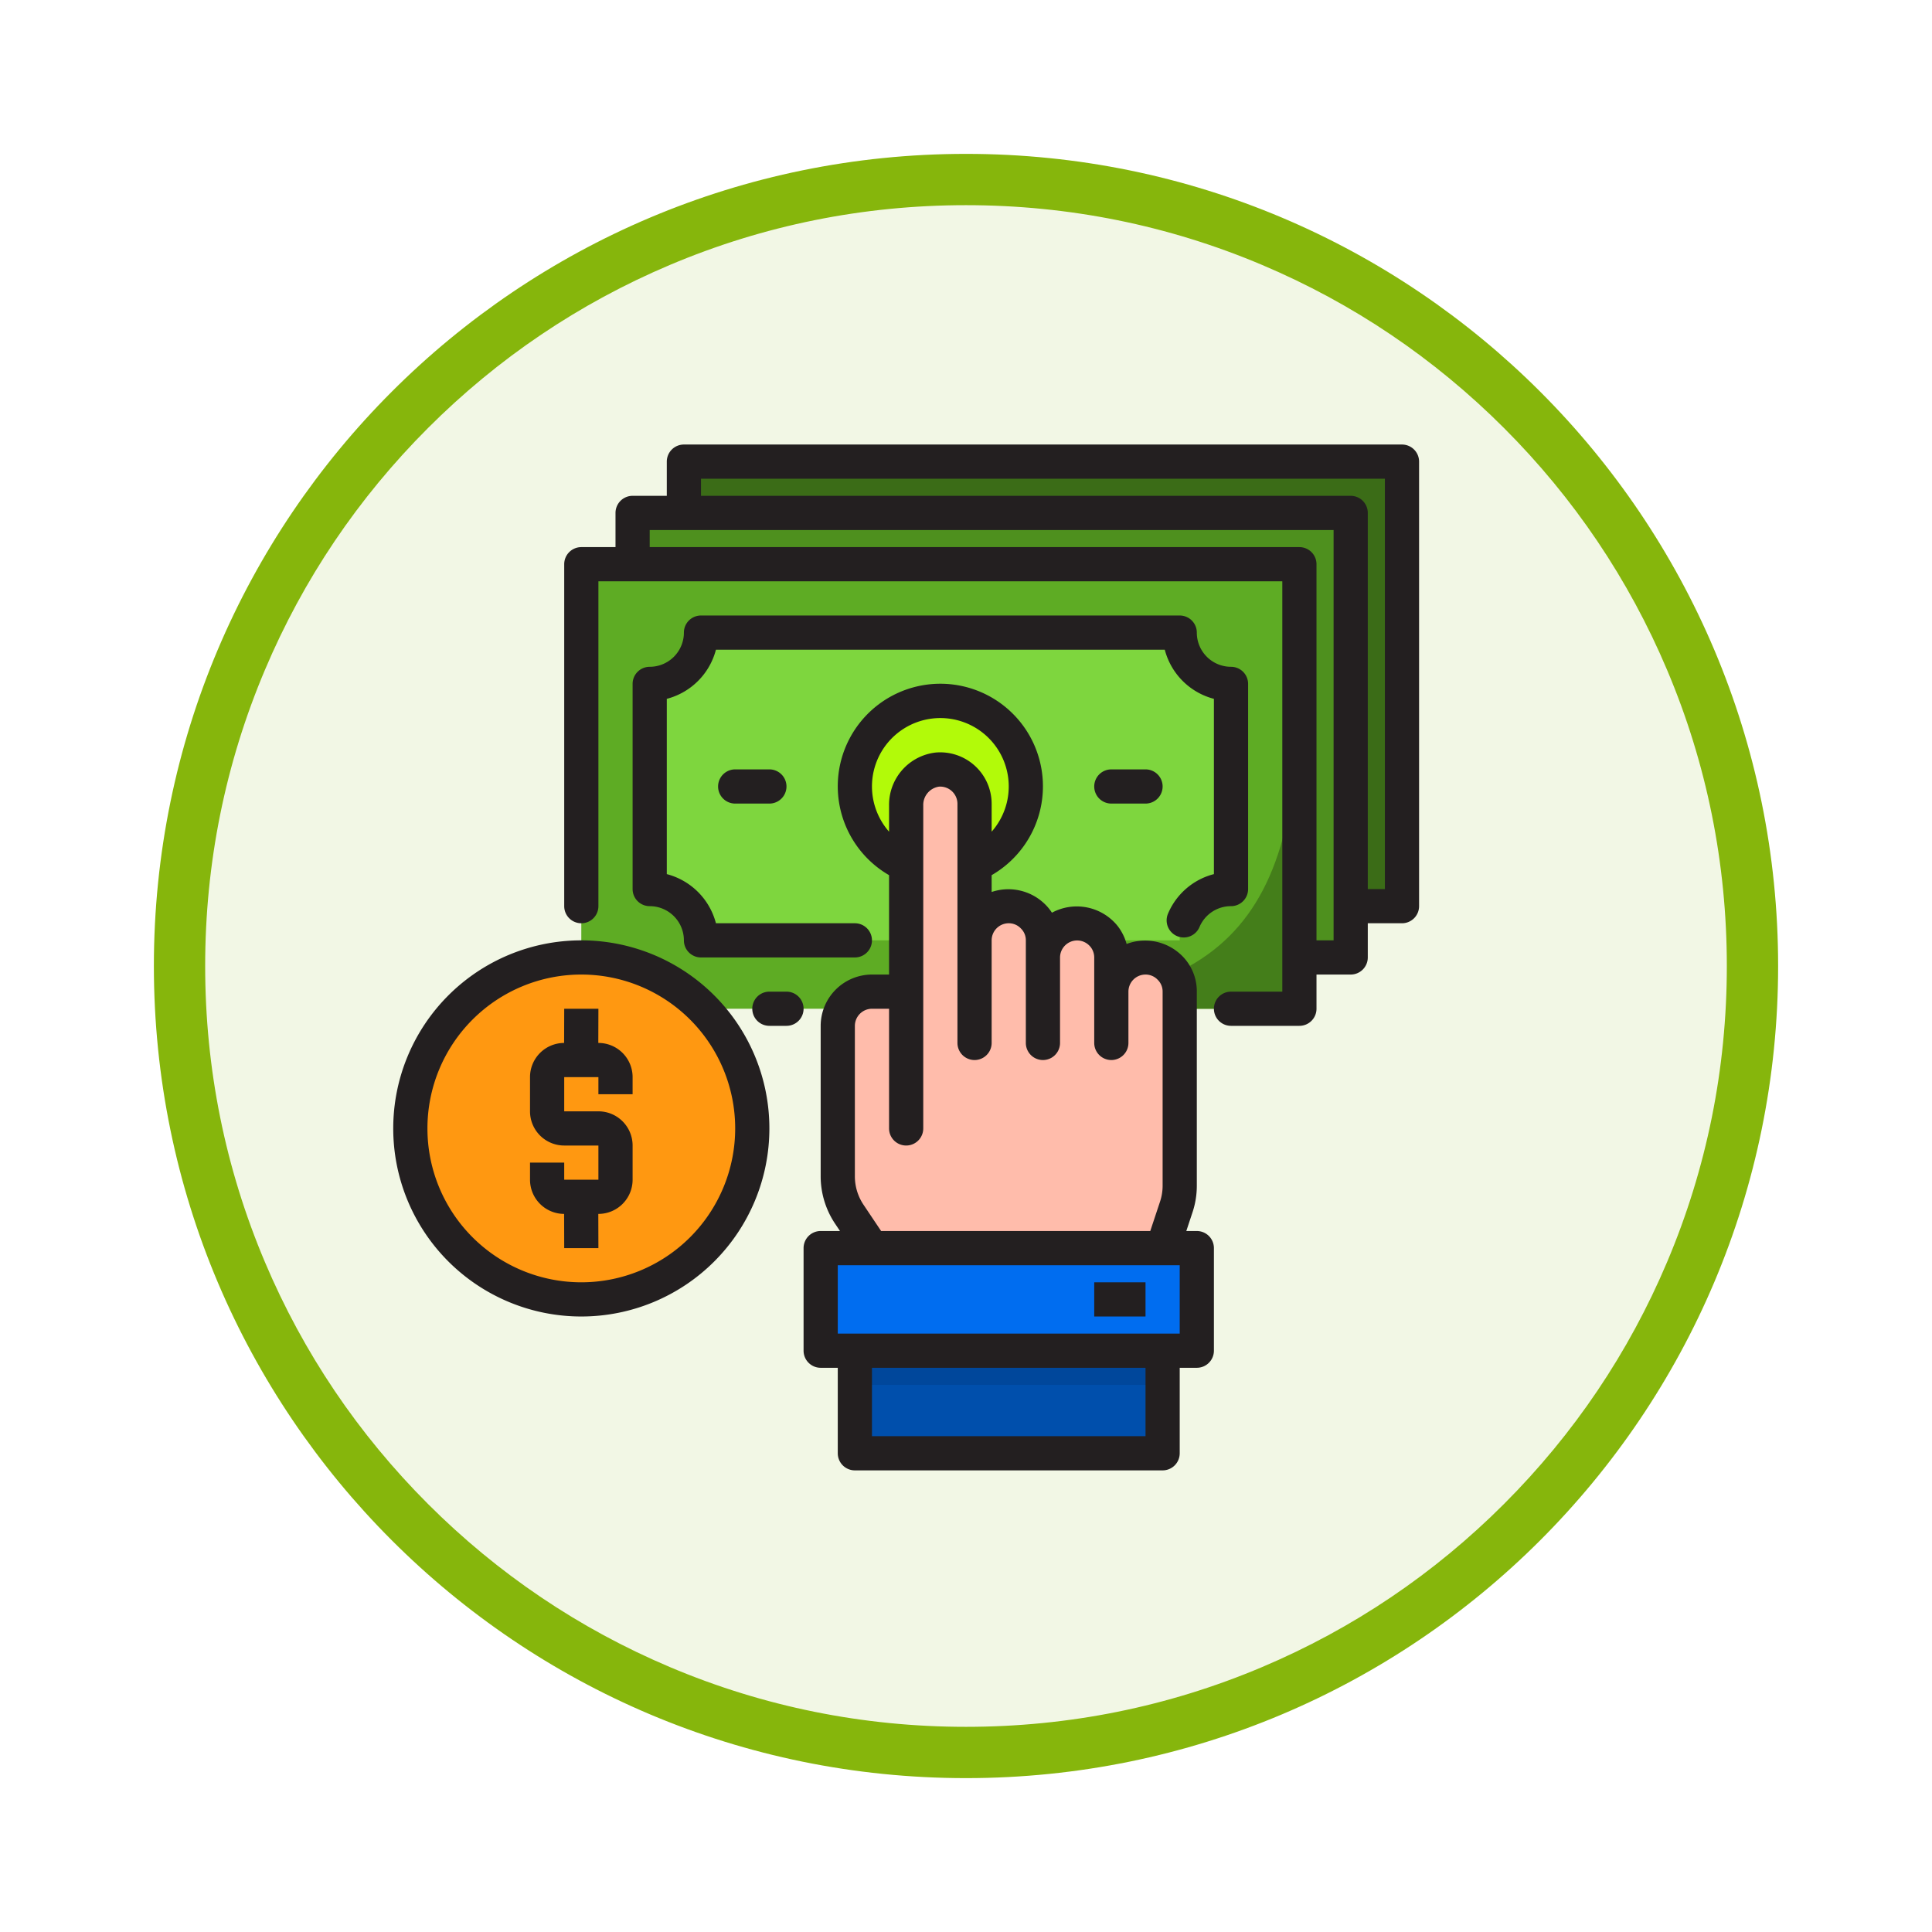 <svg xmlns="http://www.w3.org/2000/svg" xmlns:xlink="http://www.w3.org/1999/xlink" width="113" height="113" viewBox="0 0 113 113">
  <defs>
    <filter id="Trazado_982547" x="0" y="0" width="113" height="113" filterUnits="userSpaceOnUse">
      <feOffset dy="3" input="SourceAlpha"/>
      <feGaussianBlur stdDeviation="3" result="blur"/>
      <feFlood flood-opacity="0.161"/>
      <feComposite operator="in" in2="blur"/>
      <feComposite in="SourceGraphic"/>
    </filter>
  </defs>
  <g id="Grupo_1182508" data-name="Grupo 1182508" transform="translate(-745 -1666)">
    <g id="Grupo_1180392" data-name="Grupo 1180392" transform="translate(0.539 870)">
      <g id="Grupo_1174902" data-name="Grupo 1174902" transform="translate(0.961 -5152.015)">
        <g id="Grupo_1174055" data-name="Grupo 1174055" transform="translate(752.5 5954.015)">
          <g id="Grupo_1172010" data-name="Grupo 1172010">
            <g id="Grupo_1171046" data-name="Grupo 1171046">
              <g id="Grupo_1148525" data-name="Grupo 1148525">
                <g transform="matrix(1, 0, 0, 1, -9, -6)" filter="url(#Trazado_982547)">
                  <g id="Trazado_982547-2" data-name="Trazado 982547" transform="translate(9 6)" fill="#f2f7e5">
                    <path d="M 47.5 93.5 C 41.289 93.5 35.265 92.284 29.595 89.886 C 24.118 87.569 19.198 84.252 14.973 80.027 C 10.748 75.802 7.431 70.882 5.114 65.405 C 2.716 59.735 1.5 53.711 1.5 47.5 C 1.5 41.289 2.716 35.265 5.114 29.595 C 7.431 24.118 10.748 19.198 14.973 14.973 C 19.198 10.748 24.118 7.431 29.595 5.114 C 35.265 2.716 41.289 1.5 47.5 1.5 C 53.711 1.5 59.735 2.716 65.405 5.114 C 70.882 7.431 75.802 10.748 80.027 14.973 C 84.252 19.198 87.569 24.118 89.886 29.595 C 92.284 35.265 93.5 41.289 93.5 47.5 C 93.5 53.711 92.284 59.735 89.886 65.405 C 87.569 70.882 84.252 75.802 80.027 80.027 C 75.802 84.252 70.882 87.569 65.405 89.886 C 59.735 92.284 53.711 93.5 47.5 93.5 Z" stroke="none"/>
                    <path d="M 47.5 3 C 41.491 3 35.664 4.176 30.18 6.496 C 24.881 8.737 20.122 11.946 16.034 16.034 C 11.946 20.122 8.737 24.881 6.496 30.18 C 4.176 35.664 3 41.491 3 47.5 C 3 53.509 4.176 59.336 6.496 64.82 C 8.737 70.119 11.946 74.878 16.034 78.966 C 20.122 83.054 24.881 86.263 30.18 88.504 C 35.664 90.824 41.491 92 47.5 92 C 53.509 92 59.336 90.824 64.82 88.504 C 70.119 86.263 74.878 83.054 78.966 78.966 C 83.054 74.878 86.263 70.119 88.504 64.82 C 90.824 59.336 92 53.509 92 47.5 C 92 41.491 90.824 35.664 88.504 30.18 C 86.263 24.881 83.054 20.122 78.966 16.034 C 74.878 11.946 70.119 8.737 64.82 6.496 C 59.336 4.176 53.509 3 47.5 3 M 47.5 0 C 73.734 0 95 21.266 95 47.5 C 95 73.734 73.734 95 47.5 95 C 21.266 95 0 73.734 0 47.5 C 0 21.266 21.266 0 47.5 0 Z" stroke="none" fill="#86b60c"/>
                  </g>
                </g>
              </g>
            </g>
          </g>
        </g>
      </g>
    </g>
    <g id="Pay_per_click" data-name="Pay per click" transform="translate(766 1690)">
      <path id="Trazado_1042703" data-name="Trazado 1042703" d="M40.27,31H40v1a2,2,0,0,1,.27-1Z" fill="#2488ff"/>
      <path id="Trazado_1042704" data-name="Trazado 1042704" d="M19,6H58V29h3V3H19Z" fill="#3b6c17"/>
      <path id="Trazado_1042705" data-name="Trazado 1042705" d="M19,6H16V9H55V32h3V6Z" fill="#4e901e"/>
      <path id="Trazado_1042706" data-name="Trazado 1042706" d="M30,49H27v6H49V49H30Z" fill="#006df0"/>
      <path id="Trazado_1042707" data-name="Trazado 1042707" d="M29,55H47v6H29Z" fill="#004fac"/>
      <path id="Trazado_1042708" data-name="Trazado 1042708" d="M13,9H55V35H13Z" fill="#5eac24"/>
      <path id="Trazado_1042709" data-name="Trazado 1042709" d="M51,16V28a3,3,0,0,0-3,3H20a3,3,0,0,0-3-3V16a3,3,0,0,0,3-3H48A3,3,0,0,0,51,16Z" fill="#7ed63e"/>
      <circle id="Elipse_11859" data-name="Elipse 11859" cx="10" cy="10" r="10" transform="translate(3 32)" fill="#ff9811"/>
      <circle id="Elipse_11860" data-name="Elipse 11860" cx="5" cy="5" r="5" transform="translate(29 17)" fill="#b2fa09"/>
      <path id="Trazado_1042710" data-name="Trazado 1042710" d="M29,55H47v2H29Z" fill="#00479b"/>
      <path id="Trazado_1042711" data-name="Trazado 1042711" d="M34,35H55V16C55,31.477,49.477,35,34,35Z" fill="#447e1a"/>
      <path id="Trazado_1042712" data-name="Trazado 1042712" d="M47.79,46.62A3.933,3.933,0,0,0,48,45.35V34a2,2,0,0,0-4,0V32a2,2,0,0,0-.27-1,1.813,1.813,0,0,0-.32-.41A1.955,1.955,0,0,0,42,30a2,2,0,0,0-2,2V31a2,2,0,0,0-4,0V23a2.01,2.01,0,0,0-2.18-1.99A2.076,2.076,0,0,0,32,23.11V34H30a2,2,0,0,0-2,2v8.79a3.993,3.993,0,0,0,.67,2.22L30,49H47Z" fill="#ffbcab"/>
      <g id="Grupo_1182507" data-name="Grupo 1182507">
        <path id="Trazado_1042713" data-name="Trazado 1042713" d="M47.314,29.442a1,1,0,0,0,1.843.778A1.994,1.994,0,0,1,51,29a1,1,0,0,0,1-1V16a1,1,0,0,0-1-1,2,2,0,0,1-2-2,1,1,0,0,0-1-1H20a1,1,0,0,0-1,1,2,2,0,0,1-2,2,1,1,0,0,0-1,1V28a1,1,0,0,0,1,1,2,2,0,0,1,2,2,1,1,0,0,0,1,1h9a1,1,0,1,0,0-2H20.874A4.016,4.016,0,0,0,18,27.126V16.874A4.016,4.016,0,0,0,20.874,14H47.126A4.016,4.016,0,0,0,50,16.874V27.126A3.987,3.987,0,0,0,47.314,29.442Z" fill="#231f20"/>
        <path id="Trazado_1042714" data-name="Trazado 1042714" d="M44,21a1,1,0,0,0,0,2h2a1,1,0,0,0,0-2Z" fill="#231f20"/>
        <path id="Trazado_1042715" data-name="Trazado 1042715" d="M22,21a1,1,0,0,0,0,2h2a1,1,0,0,0,0-2Z" fill="#231f20"/>
        <path id="Trazado_1042716" data-name="Trazado 1042716" d="M61,2H19a1,1,0,0,0-1,1V5H16a1,1,0,0,0-1,1V8H13a1,1,0,0,0-1,1V29a1,1,0,0,0,2,0V10H54V34H51a1,1,0,0,0,0,2h4a1,1,0,0,0,1-1V33h2a1,1,0,0,0,1-1V30h2a1,1,0,0,0,1-1V3A1,1,0,0,0,61,2ZM57,31H56V9a1,1,0,0,0-1-1H17V7H57Zm3-3H59V6a1,1,0,0,0-1-1H20V4H60Z" fill="#231f20"/>
        <path id="Trazado_1042717" data-name="Trazado 1042717" d="M49,48h-.614l.35-1.057A4.91,4.91,0,0,0,49,45.35V34a2.928,2.928,0,0,0-.874-2.108,3.062,3.062,0,0,0-3.232-.681,3.012,3.012,0,0,0-.306-.725,2.659,2.659,0,0,0-.462-.594,3.065,3.065,0,0,0-3.6-.509,2.774,2.774,0,0,0-.4-.491A3.057,3.057,0,0,0,37,28.171v-.984a6,6,0,1,0-6,0V33H30a3.005,3.005,0,0,0-3,3v8.79a4.987,4.987,0,0,0,.838,2.775l.291.435H27a1,1,0,0,0-1,1v6a1,1,0,0,0,1,1h1v5a1,1,0,0,0,1,1H47a1,1,0,0,0,1-1V56h1a1,1,0,0,0,1-1V49a1,1,0,0,0-1-1ZM30,22a4,4,0,1,1,7,2.644V23a3.01,3.01,0,0,0-3.266-2.986A3.075,3.075,0,0,0,31,23.11v1.534A4.008,4.008,0,0,1,30,22Zm-.5,24.455A2.987,2.987,0,0,1,29,44.79V36a1.006,1.006,0,0,1,1-1h1v7a1,1,0,0,0,2,0V23.11a1.081,1.081,0,0,1,.916-1.1A1.01,1.01,0,0,1,35,23V37a1,1,0,0,0,2,0V31a1,1,0,0,1,1-1,.974.974,0,0,1,.712.306A.957.957,0,0,1,39,31v6a1,1,0,0,0,2,0V32a1,1,0,0,1,1.731-.676.842.842,0,0,1,.136.181A.992.992,0,0,1,43,32v5a1,1,0,0,0,2,0V34a1,1,0,0,1,1-1,.974.974,0,0,1,.712.306A.957.957,0,0,1,47,34V45.35a2.948,2.948,0,0,1-.159.955L46.278,48H30.535ZM46,60H30V56H46Zm2-6H28V50H48Z" fill="#231f20"/>
        <path id="Trazado_1042718" data-name="Trazado 1042718" d="M43,51h3v2H43Z" fill="#231f20"/>
        <path id="Trazado_1042719" data-name="Trazado 1042719" d="M13,31A11,11,0,1,0,24,42,11,11,0,0,0,13,31Zm0,20a9,9,0,1,1,9-9,9,9,0,0,1-9,9Z" fill="#231f20"/>
        <path id="Trazado_1042720" data-name="Trazado 1042720" d="M14,37h-.006L14,35H12l-.006,2A2,2,0,0,0,10,39v2a2,2,0,0,0,2,2h2v2H12V44H10v1a2,2,0,0,0,1.994,2L12,49h2l-.006-2H14a2,2,0,0,0,2-2V43a2,2,0,0,0-2-2H12V39h2v1h2V39a2,2,0,0,0-2-2Z" fill="#231f20"/>
        <path id="Trazado_1042721" data-name="Trazado 1042721" d="M25,34H24a1,1,0,0,0,0,2h1a1,1,0,0,0,0-2Z" fill="#231f20"/>
      </g>
    </g>
  </g>
</svg>
